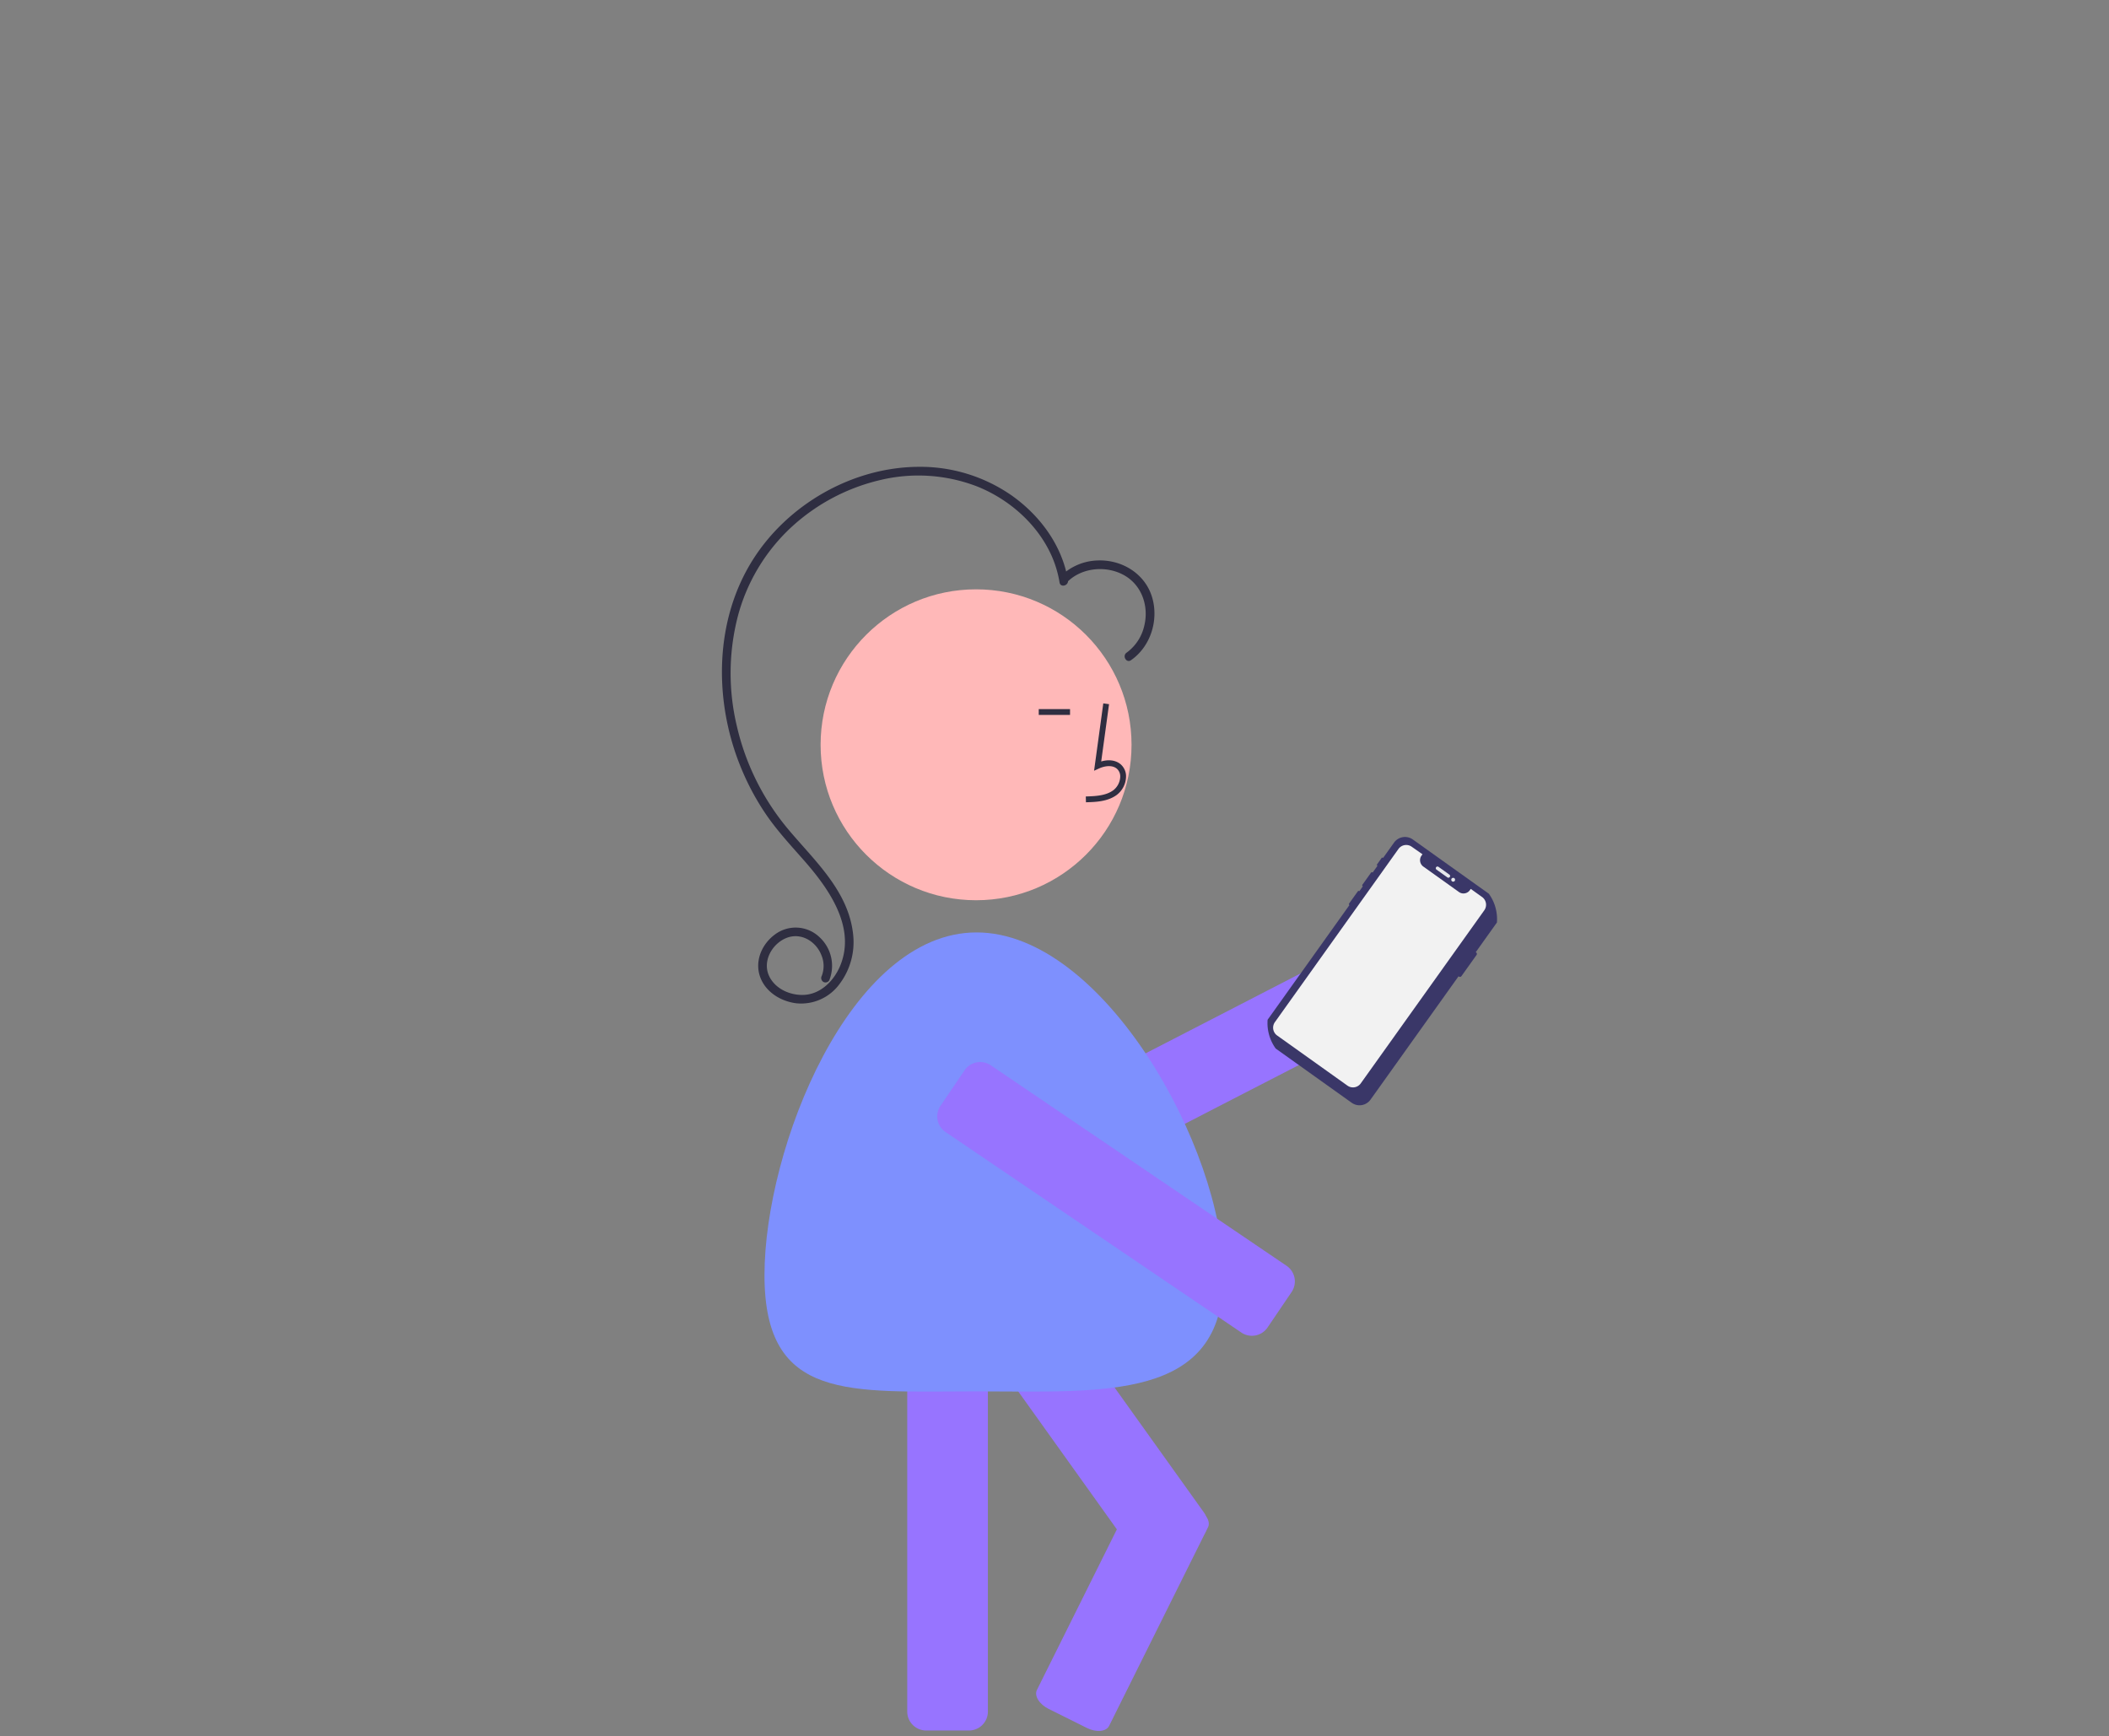 <svg xmlns="http://www.w3.org/2000/svg" xmlns:xlink="http://www.w3.org/1999/xlink" data-name="Layer 1" width="726" height="597.692" viewBox="0 0 726 597.692"><rect x="0" y="0" width="726" height="597.692" fill="#808080" stroke="none"/><circle cx="336.002" cy="256.403" r="53.519" fill="#FFB8B8"/><path d="M570.569,746.903H555.81a6.508,6.508,0,0,1-6.5-6.5V617.389a6.508,6.508,0,0,1,6.5-6.5h14.759a6.508,6.508,0,0,1,6.5,6.5V740.403A6.508,6.508,0,0,1,570.569,746.903Z" transform="translate(-237 -151.154)" fill="#9774FF"/><path d="M612.125,547.62l-6.763-13.118a6.508,6.508,0,0,1,2.799-8.756l109.337-56.371a6.508,6.508,0,0,1,8.756,2.799l6.763,13.118a6.508,6.508,0,0,1-2.799,8.756L620.881,550.419A6.508,6.508,0,0,1,612.125,547.62Z" transform="translate(-237 -151.154)" fill="#9774FF"/><path d="M649.94,680.924l-12.006,8.585a6.508,6.508,0,0,1-9.068-1.507l-71.548-100.066a6.508,6.508,0,0,1,1.507-9.068l12.006-8.585a6.508,6.508,0,0,1,9.068,1.507l71.548,100.066A6.508,6.508,0,0,1,649.94,680.924Z" transform="translate(-237 -151.154)" fill="#9774FF"/><path d="M611.176,746.04l-13.213-6.578c-3.208-1.597-5.012-4.518-4.019-6.511l34.053-68.399c.992-1.993,4.41-2.315,7.618-.717l13.213,6.578c3.208,1.597,5.012,4.518,4.019,6.511l-34.053,68.399C617.802,747.315,614.384,747.637,611.176,746.04Z" transform="translate(-237 -151.154)" fill="#9774FF"/><path d="M610.828,427.35l-.056-2c3.721-.104,7.001-.337,9.466-2.138a6.148,6.148,0,0,0,2.381-4.528,3.514,3.514,0,0,0-1.153-2.895c-1.636-1.383-4.269-.936-6.188-.055l-1.655.759,3.173-23.19,1.981.271L616.079,413.301c2.608-.767,5.023-.438,6.678.961a5.471,5.471,0,0,1,1.86,4.492,8.133,8.133,0,0,1-3.2,6.073C618.251,427.142,614.135,427.257,610.828,427.35Z" transform="translate(-237 -151.154)" fill="#2f2e41"/><rect x="357.578" y="244.121" width="10.771" height="2" fill="#2f2e41"/><path d="M658.165,590.154c0,43.63-41.37,40-85,40s-73,3.631-73-40,29.37-118,73-118S658.165,546.524,658.165,590.154Z" transform="translate(-237 -151.154)" fill="#7E90FE"/><path d="M604.637,350.885c-1.999-11.916-9.547-22.159-19.259-29.074a55.109,55.109,0,0,0-32.519-9.942c-22.493.247-44.487,12.846-56.546,31.75-13.36,20.943-13.624,48.293-4.592,70.937a87.823,87.823,0,0,0,8.732,16.611c3.877,5.745,8.574,10.813,13.142,16.001,8.513,9.669,18.274,23.117,12.569,36.609-2.107,4.983-6.552,9.514-12.209,9.871-4.775.301-10.07-1.983-12.187-6.472-2.372-5.029.912-10.98,5.764-13.039,5.089-2.159,10.379,1.026,12.258,5.924a9.517,9.517,0,0,1,.089,7.061,1.553,1.553,0,0,0,.538,2.052,1.509,1.509,0,0,0,2.052-.538,13.418,13.418,0,0,0-3.362-14.848,11.877,11.877,0,0,0-15.313-.947c-4.756,3.474-7.271,9.692-4.861,15.303,2.087,4.858,7.136,7.792,12.235,8.411a16.372,16.372,0,0,0,14.748-6.53A23.93,23.93,0,0,0,530.67,472.755c-1.669-15.354-13.936-25.851-23.144-37.087a84.878,84.878,0,0,1-16.869-34.528,78.317,78.317,0,0,1,.323-37.781,64.185,64.185,0,0,1,18.336-30.626,67.884,67.884,0,0,1,30.245-16.206,56.241,56.241,0,0,1,33.69,2.05c11.273,4.472,21.278,13.321,26.045,24.589a37.979,37.979,0,0,1,2.448,8.516c.319,1.9,3.21,1.094,2.893-.798Z" transform="translate(-237 -151.154)" fill="#2f2e41"/><path d="M604.572,351.336c5.009-4.826,13.174-5.521,19.209-2.253,6.242,3.381,8.747,10.663,7.146,17.401a15.729,15.729,0,0,1-6.111,9.362c-1.573,1.095-.076,3.697,1.514,2.59,6.753-4.701,9.596-13.759,7.291-21.596-2.406-8.182-10.398-13.067-18.744-12.741a18.875,18.875,0,0,0-12.426,5.115c-1.393,1.342.73,3.462,2.121,2.121Z" transform="translate(-237 -151.154)" fill="#2f2e41"/><path d="M560.757,531.844l8.282-12.217a6.508,6.508,0,0,1,9.028-1.733L679.889,586.921a6.508,6.508,0,0,1,1.733,9.028l-8.282,12.217a6.508,6.508,0,0,1-9.028,1.733L562.49,540.872A6.508,6.508,0,0,1,560.757,531.844Z" transform="translate(-237 -151.154)" fill="#9774FF"/><polygon points="508.148 327.888 508.148 327.888 508.149 327.888 508.148 327.888" fill="#3a3768"/><polygon points="502.219 336.198 502.219 336.198 502.219 336.198 502.219 336.198" fill="#3a3768"/><path d="M752.301,468.739a14.956,14.956,0,0,0-2.79-9.913l-26.161-18.667a4.644,4.644,0,0,0-6.478,1.083l-3.761,5.271c-.014-.014-.013-.036-.03-.048a.35.35,0,0,0-.488.082l-1.541,2.16a.35.35,0,0,0,.082.488c.017.012.037.004.055.013l-1.662,2.329a.35.35,0,0,0-.033-.035.387.387,0,0,0-.54.09l-2.944,4.125a.387.387,0,0,0,.09.54.372.372,0,0,0,.044.02L704.95,457.95c-.009-.007-.013-.018-.023-.024a.369.369,0,0,0-.514.086l-2.997,4.2a.369.369,0,0,0,.086.514c.009.006.021.008.03.014l-28.171,39.479a14.956,14.956,0,0,0,2.79,9.913l26.161,18.667a4.644,4.644,0,0,0,6.477-1.083L739.106,487.231a.58.58,0,0,0,.112.121.622.622,0,0,0,.866-.151l5.202-7.29a.622.622,0,0,0-.139-.869.579.579,0,0,0-.151-.067Z" transform="translate(-237 -151.154)" fill="#3a3768"/><path d="M747.149,459.935l-3.851-2.764-.332.461a2.69,2.69,0,0,1-3.686.645l-12.31-8.79a2.709,2.709,0,0,1-.627-3.778l.332-.461L722.99,442.668a3.28,3.28,0,0,0-4.579.742l-.009.013-42.532,59.614a3.299,3.299,0,0,0,.755,4.589l24.214,17.267a3.28,3.28,0,0,0,4.577-.757l.012-.017,42.532-59.596a3.28,3.28,0,0,0-.787-4.572Z" transform="translate(-237 -151.154)" fill="#f2f2f2"/><path d="M732.186,449.576l3.75,2.676a.59.59,0,0,1,.138.823h0a.59.59,0,0,1-.823.138l-3.75-2.676a.59.59,0,0,1-.138-.823h0A.59.59,0,0,1,732.186,449.576Z" transform="translate(-237 -151.154)" fill="#e6e8ec"/><circle cx="500.235" cy="302.866" r="0.663" fill="#e6e8ec"/></svg>